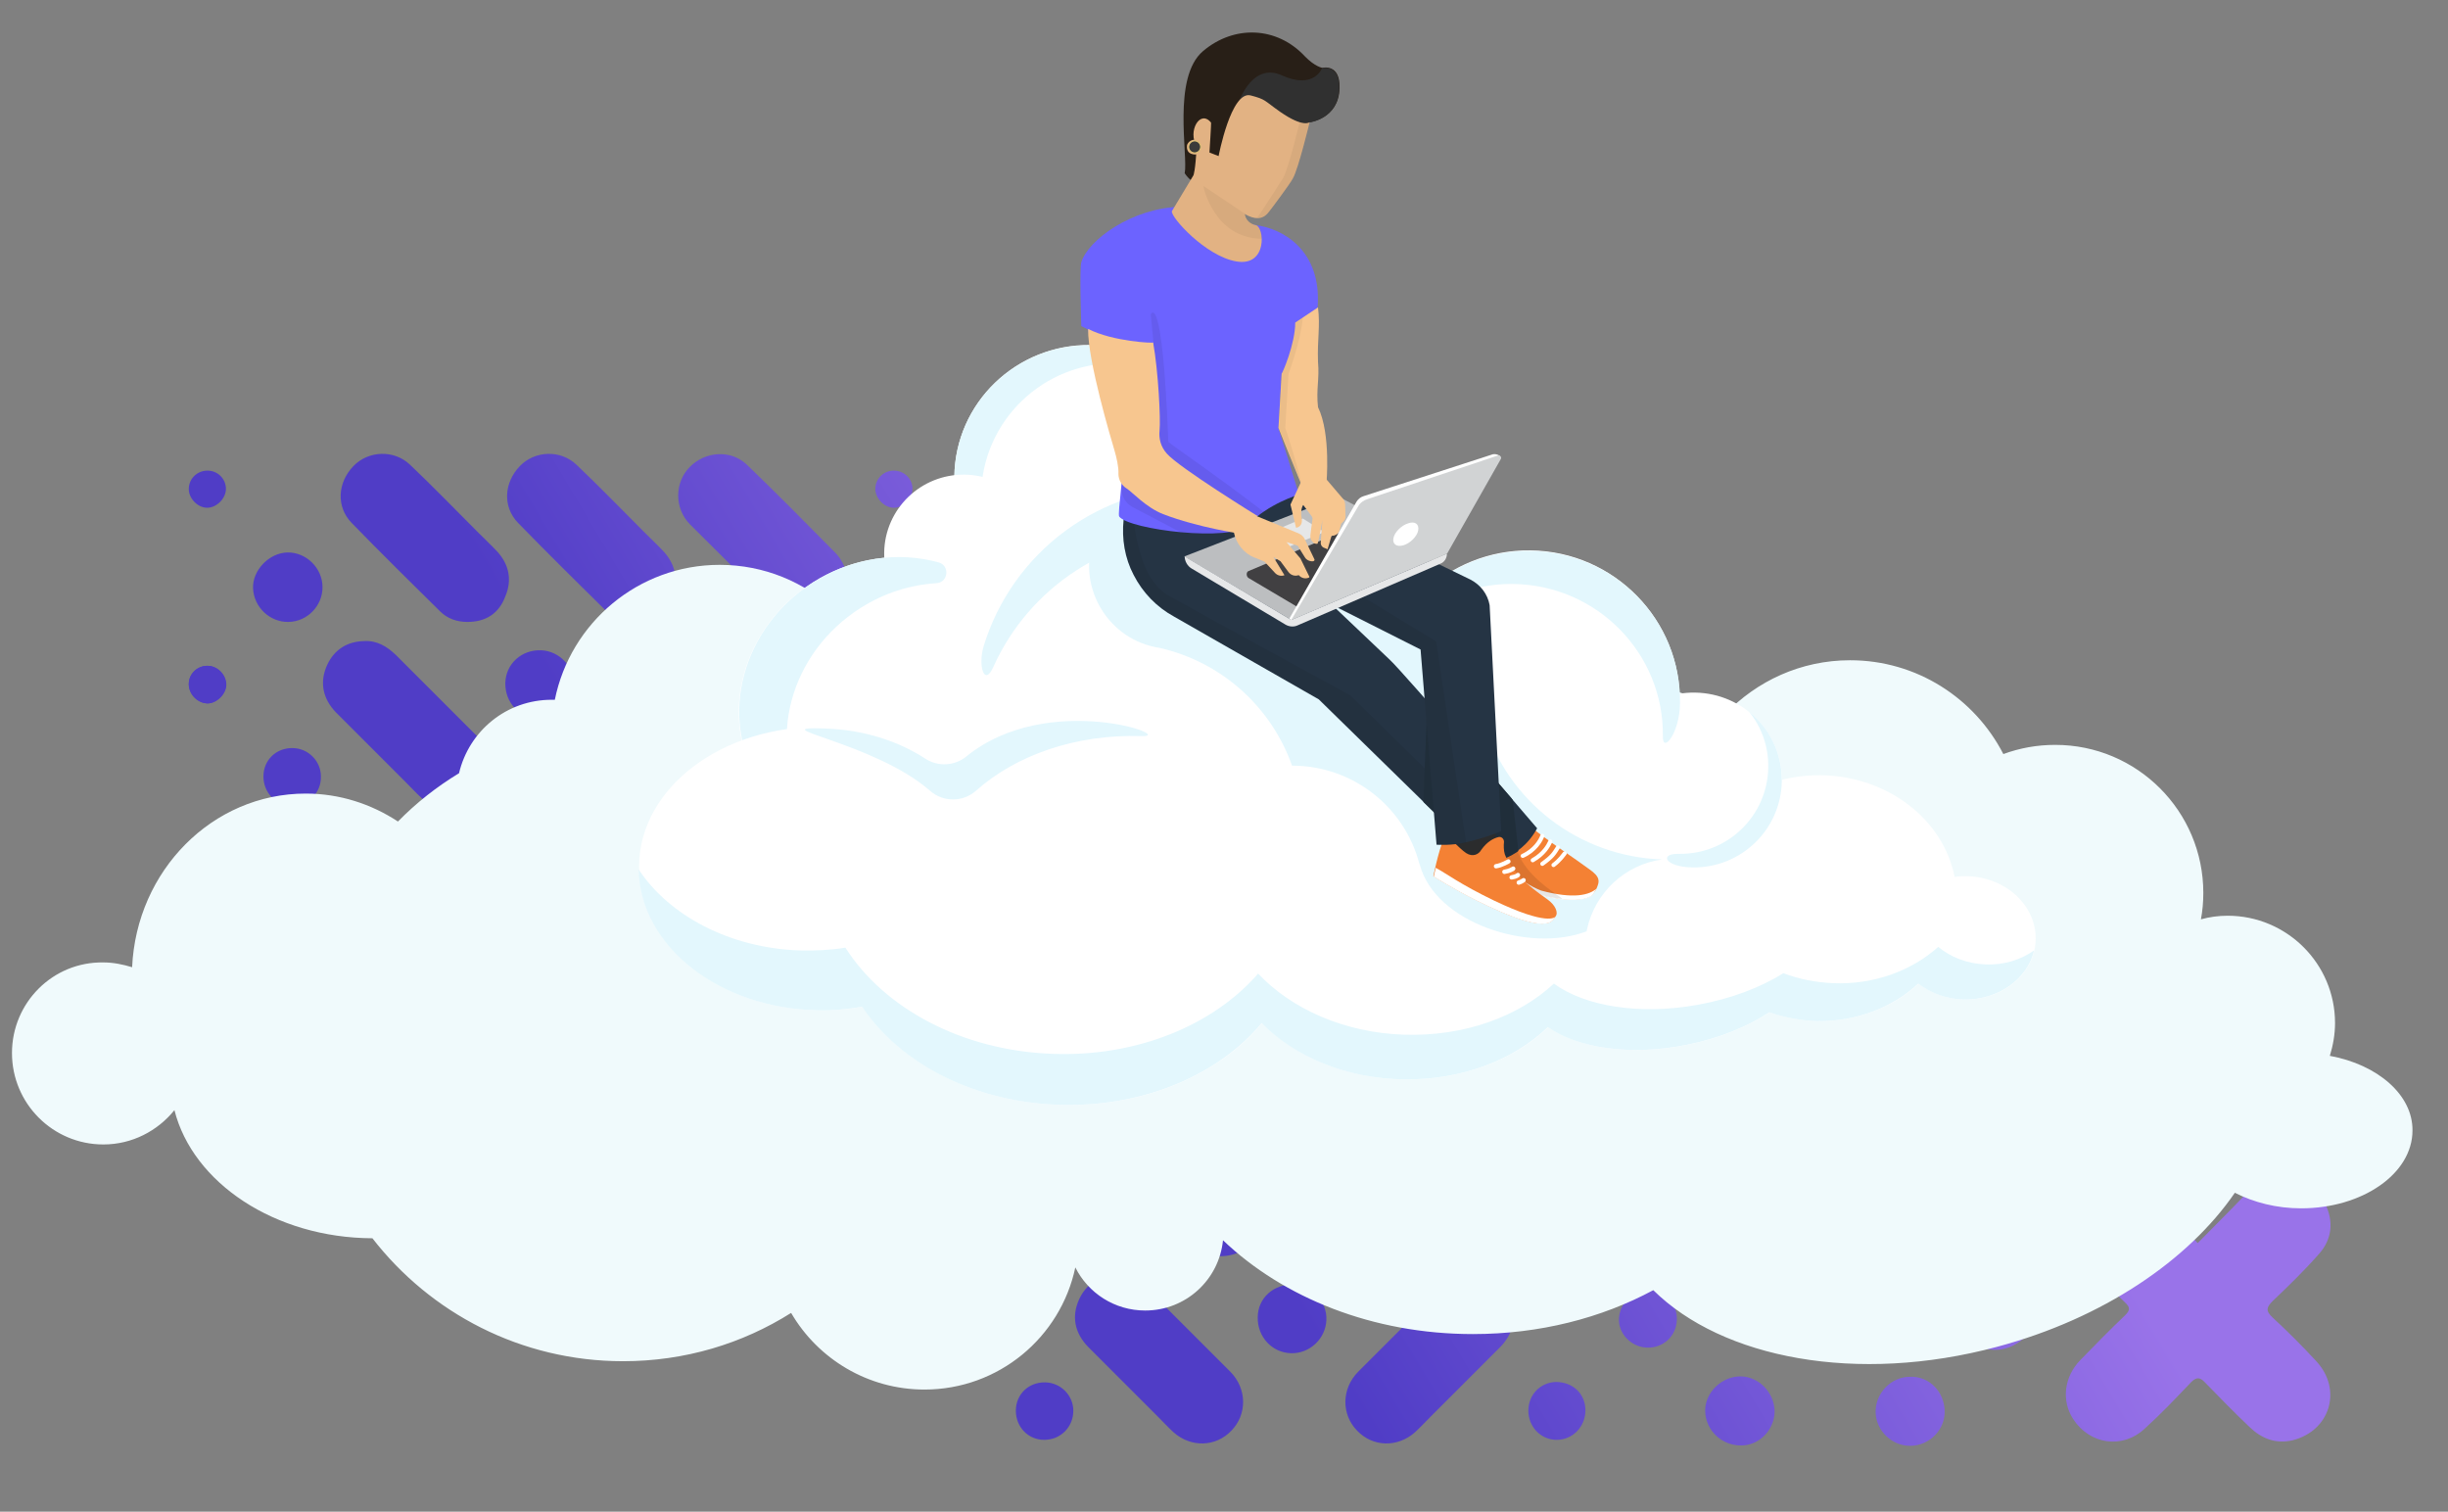<?xml version="1.0" encoding="utf-8"?>
<!-- Generator: Adobe Illustrator 24.0.2, SVG Export Plug-In . SVG Version: 6.00 Build 0)  -->
<svg version="1.1" xmlns="http://www.w3.org/2000/svg" xmlns:xlink="http://www.w3.org/1999/xlink" x="0px" y="0px"
	 viewBox="0 0 613.3 378.7" style="enable-background:new 0 0 613.3 378.7;" xml:space="preserve">
<rect x="0" y="0" width="613.3" height="378.7" fill="#808080" stroke="none"/>
<style type="text/css">
	.st0{fill:url(#SVGID_1_);}
	.st1{fill:url(#SVGID_2_);}
	.st2{fill:url(#SVGID_3_);}
	.st3{fill:url(#SVGID_4_);}
	.st4{fill:url(#SVGID_5_);}
	.st5{fill:url(#SVGID_6_);}
	.st6{fill:url(#SVGID_7_);}
	.st7{fill:url(#SVGID_8_);}
	.st8{fill:url(#SVGID_9_);}
	.st9{fill:url(#SVGID_10_);}
	.st10{fill:url(#SVGID_11_);}
	.st11{fill:url(#SVGID_12_);}
	.st12{fill:url(#SVGID_13_);}
	.st13{fill:url(#SVGID_14_);}
	.st14{fill:url(#SVGID_15_);}
	.st15{fill:url(#SVGID_16_);}
	.st16{fill:url(#SVGID_17_);}
	.st17{fill:url(#SVGID_18_);}
	.st18{fill:url(#SVGID_19_);}
	.st19{fill:url(#SVGID_20_);}
	.st20{fill:url(#SVGID_21_);}
	.st21{fill:url(#SVGID_22_);}
	.st22{fill:url(#SVGID_23_);}
	.st23{fill:url(#SVGID_24_);}
	.st24{fill:url(#SVGID_25_);}
	.st25{fill:url(#SVGID_26_);}
	.st26{fill:url(#SVGID_27_);}
	.st27{fill:url(#SVGID_28_);}
	.st28{fill:url(#SVGID_29_);}
	.st29{fill:url(#SVGID_30_);}
	.st30{fill:url(#SVGID_31_);}
	.st31{fill:url(#SVGID_32_);}
	.st32{fill:url(#SVGID_33_);}
	.st33{fill:url(#SVGID_34_);}
	.st34{fill:url(#SVGID_35_);}
	.st35{fill:url(#SVGID_36_);}
	.st36{fill:url(#SVGID_37_);}
	.st37{fill:url(#SVGID_38_);}
	.st38{fill:url(#SVGID_39_);}
	.st39{fill:url(#SVGID_40_);}
	.st40{fill:url(#SVGID_41_);}
	.st41{fill:url(#SVGID_42_);}
	.st42{fill:url(#SVGID_43_);}
	.st43{fill:url(#SVGID_44_);}
	.st44{fill:url(#SVGID_45_);}
	.st45{fill:url(#SVGID_46_);}
	.st46{fill:url(#SVGID_47_);}
	.st47{fill:#F0FAFC;}
	.st48{fill:#FFFFFF;}
	.st49{fill:#E3F7FD;}
	.st50{fill:#F48134;}
	.st51{opacity:0.1;}
	.st52{fill:#253444;}
	.st53{opacity:7.000000e-02;}
	.st54{fill:#202E3A;}
	.st55{fill:#2B2C2D;}
	.st56{fill:none;stroke:#FFFFFF;stroke-width:1.087;stroke-linecap:round;stroke-miterlimit:10;}
	.st57{fill:#6C63FF;}
	.st58{fill:#281F17;}
	.st59{fill:#303030;}
	.st60{fill:#E2B283;}
	.st61{opacity:5.000000e-02;}
	.st62{fill:#BCBEC0;}
	.st63{fill:#414042;}
	.st64{fill:#E6E7E8;}
	.st65{fill:#F7C68F;}
	.st66{fill:#D1D3D4;}
	.st67{fill:none;stroke:#FFFFFF;stroke-width:1.031;stroke-linecap:round;stroke-miterlimit:10;}
	.st68{fill:#3A3A3A;stroke:#E0C475;stroke-width:0.25;stroke-miterlimit:10;}
</style>
<g id="Camada_3">
	<g>
		<linearGradient id="SVGID_1_" gradientUnits="userSpaceOnUse" x1="459.329" y1="196.11" x2="302.683" y2="289.251">
			<stop  offset="0" style="stop-color:#9973E9"/>
			<stop  offset="1" style="stop-color:#503DC6"/>
		</linearGradient>
		<path class="st0" d="M305.6,314.7c-2.6,0-5-0.8-6.9-2.7c-7.4-7.3-14.8-14.6-22.1-22.1c-3.9-4-3.6-10.1,0.5-14.3
			c3.7-3.8,10.1-4.1,14.1-0.3c5.8,5.5,11.3,11.2,16.9,16.8c1.7,1.7,3.4,3.3,5,5c3,3.3,3.7,7.2,2,11.2
			C313.5,312.6,310.1,314.7,305.6,314.7z"/>
		<linearGradient id="SVGID_2_" gradientUnits="userSpaceOnUse" x1="541.086" y1="333.609" x2="384.439" y2="426.751">
			<stop  offset="0" style="stop-color:#9973E9"/>
			<stop  offset="1" style="stop-color:#503DC6"/>
		</linearGradient>
		<path class="st1" d="M550.6,311.4c-4.4-4.5-8.5-8.7-12.7-12.9c-3.4-3.4-7.6-4.7-12.2-3.1c-8.6,3-10.9,12.9-4.7,19.5
			c3.7,3.9,7.5,7.6,11.4,11.4c1.3,1.2,1.3,1.9,0,3.2c-3.8,3.6-7.5,7.4-11.2,11.2c-4.1,4.2-4.8,10.2-1.8,14.8
			c4.1,6.3,12.2,7.6,17.8,2.5c4.1-3.7,7.9-7.7,11.7-11.7c1.3-1.3,2.2-1.4,3.5,0c3.7,3.8,7.4,7.6,11.2,11.2c3,2.9,6.6,4.3,10.8,3.3
			c9.4-2.4,12.5-12.7,5.9-19.8c-3.5-3.8-7.2-7.5-11-11c-1.8-1.7-1.4-2.6,0.1-4.1c4-3.8,8-7.7,11.6-11.8c3.3-3.7,3.7-8.2,1.5-12.6
			c-2.3-4.6-6.2-6.7-11.4-6.6c-4,0.1-6.7,2.5-9.3,5.1C558.3,303.7,554.6,307.3,550.6,311.4z"/>
		<linearGradient id="SVGID_3_" gradientUnits="userSpaceOnUse" x1="520.709" y1="299.339" x2="364.062" y2="392.481">
			<stop  offset="0" style="stop-color:#9973E9"/>
			<stop  offset="1" style="stop-color:#503DC6"/>
		</linearGradient>
		<path class="st2" d="M559.4,281.5c0-4.9-3.6-8.7-8.4-8.7c-5,0-8.8,3.6-8.8,8.5c-0.1,4.8,3.8,8.7,8.6,8.7
			C555.5,290.1,559.4,286.3,559.4,281.5z"/>
		<linearGradient id="SVGID_4_" gradientUnits="userSpaceOnUse" x1="520.263" y1="298.589" x2="363.616" y2="391.73">
			<stop  offset="0" style="stop-color:#9973E9"/>
			<stop  offset="1" style="stop-color:#503DC6"/>
		</linearGradient>
		<path class="st3" d="M510.3,328.1c-0.2,3.9-2.2,7.2-6.2,9.1c-3.8,1.8-8.3,1-11.4-2c-7.2-7.1-14.3-14.2-21.4-21.4
			c-4.2-4.3-4.2-10.7,0-14.8c4.1-4.1,10.6-3.9,14.8,0.3c6.7,6.7,13.5,13.5,20.2,20.2C508.7,321.8,510.3,324.3,510.3,328.1z"/>
		<linearGradient id="SVGID_5_" gradientUnits="userSpaceOnUse" x1="522.365" y1="302.124" x2="365.719" y2="395.265">
			<stop  offset="0" style="stop-color:#9973E9"/>
			<stop  offset="1" style="stop-color:#503DC6"/>
		</linearGradient>
		<path class="st4" d="M436,344.8c4.6,0,8.5,4,8.6,8.7c0,4.7-3.9,8.7-8.5,8.6c-4.9,0-8.8-3.9-8.9-8.6
			C427.1,348.9,431.3,344.8,436,344.8z"/>
		<linearGradient id="SVGID_6_" gradientUnits="userSpaceOnUse" x1="533.495" y1="320.842" x2="376.848" y2="413.984">
			<stop  offset="0" style="stop-color:#9973E9"/>
			<stop  offset="1" style="stop-color:#503DC6"/>
		</linearGradient>
		<path class="st5" d="M487.2,353.5c0.1,4.7-3.8,8.6-8.5,8.7c-4.7,0.1-8.7-3.8-8.8-8.4c-0.1-4.7,3.8-8.9,8.6-8.9
			C483.3,344.7,487.1,348.6,487.2,353.5z"/>
		<linearGradient id="SVGID_7_" gradientUnits="userSpaceOnUse" x1="507.417" y1="276.983" x2="350.769" y2="370.125">
			<stop  offset="0" style="stop-color:#9973E9"/>
			<stop  offset="1" style="stop-color:#503DC6"/>
		</linearGradient>
		<path class="st6" d="M508.5,281.7c-0.1,4.8-4.1,8.6-9,8.4c-4.6-0.1-8.3-4.2-8.2-8.9c0.1-4.8,4-8.5,8.7-8.4
			C504.9,272.9,508.7,276.8,508.5,281.7z"/>
		<linearGradient id="SVGID_8_" gradientUnits="userSpaceOnUse" x1="517.893" y1="294.603" x2="361.246" y2="387.745">
			<stop  offset="0" style="stop-color:#9973E9"/>
			<stop  offset="1" style="stop-color:#503DC6"/>
		</linearGradient>
		<path class="st7" d="M457.5,339c-4.7-0.1-8.5-4-8.4-8.7c0.1-4.9,3.9-8.7,8.8-8.5c4.8,0.1,8.5,3.9,8.4,8.7
			C466.3,335.3,462.4,339.1,457.5,339z"/>
		<linearGradient id="SVGID_9_" gradientUnits="userSpaceOnUse" x1="501.037" y1="266.253" x2="344.389" y2="359.395">
			<stop  offset="0" style="stop-color:#9973E9"/>
			<stop  offset="1" style="stop-color:#503DC6"/>
		</linearGradient>
		<path class="st8" d="M427.6,305.7c0-4.1,3-7.2,7.1-7.2c4.2,0,7.3,3,7.3,7c0.1,4.1-3.2,7.4-7.2,7.4
			C430.8,312.9,427.7,309.7,427.6,305.7z"/>
		<linearGradient id="SVGID_10_" gradientUnits="userSpaceOnUse" x1="506.228" y1="274.984" x2="349.581" y2="368.125">
			<stop  offset="0" style="stop-color:#9973E9"/>
			<stop  offset="1" style="stop-color:#503DC6"/>
		</linearGradient>
		<path class="st9" d="M412.7,337.6c-4-0.1-7.3-3.5-7.1-7.3c0.2-4,3.7-7.3,7.6-7.2c3.9,0.2,7.1,3.7,6.9,7.5
			C420,334.7,416.7,337.7,412.7,337.6z"/>
		<linearGradient id="SVGID_11_" gradientUnits="userSpaceOnUse" x1="484.558" y1="238.54" x2="327.912" y2="331.682">
			<stop  offset="0" style="stop-color:#9973E9"/>
			<stop  offset="1" style="stop-color:#503DC6"/>
		</linearGradient>
		<path class="st10" d="M412.6,276.8c2.6,0.1,4.6,2.2,4.5,4.7c-0.1,2.5-2.4,4.7-4.8,4.6c-2.4-0.1-4.6-2.5-4.5-4.9
			C407.8,278.7,410,276.7,412.6,276.8z"/>
		<linearGradient id="SVGID_12_" gradientUnits="userSpaceOnUse" x1="461.094" y1="199.074" x2="304.446" y2="292.216">
			<stop  offset="0" style="stop-color:#9973E9"/>
			<stop  offset="1" style="stop-color:#503DC6"/>
		</linearGradient>
		<path class="st11" d="M235.7,330.1c-0.1,2.5,2,4.8,4.4,5c2.3,0.2,4.8-2.2,4.9-4.5c0.1-2.5-2-4.8-4.5-4.9
			C238,325.6,235.8,327.6,235.7,330.1z"/>
		<linearGradient id="SVGID_13_" gradientUnits="userSpaceOnUse" x1="496.299" y1="258.286" x2="339.653" y2="351.427">
			<stop  offset="0" style="stop-color:#9973E9"/>
			<stop  offset="1" style="stop-color:#503DC6"/>
		</linearGradient>
		<path class="st12" d="M368.9,319.5c4.2,0.1,7.4,2.1,9.2,5.9c2,4.3,1.2,8.5-2.2,12c-5.8,5.8-11.6,11.6-17.4,17.4
			c-1.3,1.3-2.6,2.7-4,4c-4.4,3.9-10.6,3.7-14.5-0.4c-4-4.1-3.9-10.5,0.2-14.7c6.9-6.9,13.8-13.8,20.7-20.7
			C363.1,320.8,365.7,319.3,368.9,319.5z"/>
		<linearGradient id="SVGID_14_" gradientUnits="userSpaceOnUse" x1="478.625" y1="228.56" x2="321.978" y2="321.701">
			<stop  offset="0" style="stop-color:#9973E9"/>
			<stop  offset="1" style="stop-color:#503DC6"/>
		</linearGradient>
		<path class="st13" d="M279.6,319.5c-4.2,0.1-7.4,2.1-9.2,5.9c-2,4.3-1.2,8.5,2.2,12c5.8,5.8,11.6,11.6,17.4,17.4
			c1.3,1.3,2.6,2.7,4,4c4.4,3.9,10.6,3.7,14.5-0.4c4-4.1,3.9-10.5-0.2-14.7c-6.9-6.9-13.8-13.8-20.7-20.7
			C285.4,320.8,282.9,319.3,279.6,319.5z"/>
		<linearGradient id="SVGID_15_" gradientUnits="userSpaceOnUse" x1="481.34" y1="233.127" x2="324.693" y2="326.268">
			<stop  offset="0" style="stop-color:#9973E9"/>
			<stop  offset="1" style="stop-color:#503DC6"/>
		</linearGradient>
		<path class="st14" d="M389.4,314.7c-2.3,0-4.6-1-6.5-2.9c-7.2-7.2-14.4-14.3-21.6-21.5c-3.9-4-3.8-10.5,0-14.3
			c3.9-4,10.3-4.4,14.3-0.6c7.5,7.2,14.8,14.6,22.1,22c3.1,3.2,3.8,7.3,1.9,11.4C397.6,312.6,394.4,314.8,389.4,314.7z"/>
		<linearGradient id="SVGID_16_" gradientUnits="userSpaceOnUse" x1="470.245" y1="214.439" x2="313.598" y2="307.58">
			<stop  offset="0" style="stop-color:#9973E9"/>
			<stop  offset="1" style="stop-color:#503DC6"/>
		</linearGradient>
		<path class="st15" d="M347.3,314.7c-2.6,0-5-0.8-6.9-2.7c-7.4-7.3-14.8-14.6-22.1-22.1c-3.9-4-3.6-10.1,0.5-14.3
			c3.7-3.8,10.1-4.1,14.1-0.3c5.8,5.5,11.3,11.2,16.9,16.8c1.7,1.7,3.4,3.3,5,5c3,3.3,3.7,7.2,2,11.2
			C355.2,312.6,351.9,314.7,347.3,314.7z"/>
		<linearGradient id="SVGID_17_" gradientUnits="userSpaceOnUse" x1="455.718" y1="190.037" x2="299.071" y2="283.178">
			<stop  offset="0" style="stop-color:#9973E9"/>
			<stop  offset="1" style="stop-color:#503DC6"/>
		</linearGradient>
		<path class="st16" d="M260.7,314.7c-4.7,0.1-8.7-3.7-8.9-8.4c-0.2-4.5,4-8.9,8.6-9c4.7-0.1,8.8,3.9,8.8,8.7
			C269.2,310.7,265.4,314.6,260.7,314.7z"/>
		<linearGradient id="SVGID_18_" gradientUnits="userSpaceOnUse" x1="482.858" y1="235.681" x2="326.211" y2="328.823">
			<stop  offset="0" style="stop-color:#9973E9"/>
			<stop  offset="1" style="stop-color:#503DC6"/>
		</linearGradient>
		<path class="st17" d="M324.1,321.8c4.6,0.2,8.4,4.2,8.2,8.9c-0.2,4.7-4.2,8.4-8.8,8.3c-4.8-0.1-8.5-4.1-8.4-9
			C315.1,325.2,319.1,321.6,324.1,321.8z"/>
		<linearGradient id="SVGID_19_" gradientUnits="userSpaceOnUse" x1="510.357" y1="281.928" x2="353.71" y2="375.07">
			<stop  offset="0" style="stop-color:#9973E9"/>
			<stop  offset="1" style="stop-color:#503DC6"/>
		</linearGradient>
		<path class="st18" d="M397.2,353.3c0,4.1-3.2,7.4-7.2,7.4c-4,0-7.1-3.3-7.1-7.3c0-4,3-7.1,6.9-7.2
			C394.1,346.2,397.2,349.2,397.2,353.3z"/>
		<linearGradient id="SVGID_20_" gradientUnits="userSpaceOnUse" x1="476.836" y1="225.552" x2="320.189" y2="318.693">
			<stop  offset="0" style="stop-color:#9973E9"/>
			<stop  offset="1" style="stop-color:#503DC6"/>
		</linearGradient>
		<path class="st19" d="M261.6,360.7c-4,0-7.1-3.2-7.1-7.3c0-4.1,3.2-7.2,7.4-7.1c3.9,0.1,7,3.3,7,7.1
			C268.9,357.5,265.7,360.7,261.6,360.7z"/>
		<linearGradient id="SVGID_21_" gradientUnits="userSpaceOnUse" x1="461.094" y1="199.074" x2="304.446" y2="292.216">
			<stop  offset="0" style="stop-color:#9973E9"/>
			<stop  offset="1" style="stop-color:#503DC6"/>
		</linearGradient>
		<path class="st20" d="M235.7,330.1c0.1-2.6,2.3-4.5,4.9-4.4c2.5,0.1,4.6,2.4,4.5,4.9c-0.1,2.4-2.7,4.7-4.9,4.5
			C237.7,334.9,235.6,332.6,235.7,330.1z"/>
		<linearGradient id="SVGID_22_" gradientUnits="userSpaceOnUse" x1="496.252" y1="258.206" x2="339.604" y2="351.348">
			<stop  offset="0" style="stop-color:#9973E9"/>
			<stop  offset="1" style="stop-color:#503DC6"/>
		</linearGradient>
		<path class="st21" d="M461.9,281.2c0.1,2.5-2.3,4.9-4.7,4.9c-2.3,0-4.5-2.2-4.6-4.5c-0.1-2.6,1.9-4.7,4.5-4.8
			C459.7,276.7,461.8,278.7,461.9,281.2z"/>
		<linearGradient id="SVGID_23_" gradientUnits="userSpaceOnUse" x1="439.608" y1="162.943" x2="282.962" y2="256.085">
			<stop  offset="0" style="stop-color:#9973E9"/>
			<stop  offset="1" style="stop-color:#503DC6"/>
		</linearGradient>
		<path class="st22" d="M245,281.2c0.1,2.5-2.3,4.9-4.7,4.9c-2.3,0-4.5-2.2-4.6-4.5c-0.1-2.6,1.9-4.7,4.5-4.8
			C242.8,276.7,245,278.7,245,281.2z"/>
		<linearGradient id="SVGID_24_" gradientUnits="userSpaceOnUse" x1="528.692" y1="312.765" x2="372.046" y2="405.906">
			<stop  offset="0" style="stop-color:#9973E9"/>
			<stop  offset="1" style="stop-color:#503DC6"/>
		</linearGradient>
		<path class="st23" d="M581.5,276.8c2.6,0.1,4.6,2.2,4.5,4.7c-0.1,2.5-2.4,4.7-4.8,4.6c-2.4-0.1-4.6-2.5-4.5-4.9
			C576.8,278.7,578.9,276.7,581.5,276.8z"/>
	</g>
	<g>
		<linearGradient id="SVGID_25_" gradientUnits="userSpaceOnUse" x1="270.874" y1="37.194" x2="114.228" y2="130.335">
			<stop  offset="0" style="stop-color:#9973E9"/>
			<stop  offset="1" style="stop-color:#503DC6"/>
		</linearGradient>
		<path class="st24" d="M117.1,155.8c-2.6,0-5-0.8-6.9-2.7c-7.4-7.3-14.8-14.6-22.1-22.1c-3.9-4-3.6-10.1,0.5-14.3
			c3.7-3.8,10.1-4.1,14.1-0.3c5.8,5.5,11.3,11.2,16.9,16.8c1.7,1.7,3.4,3.3,5,5c3,3.3,3.7,7.2,2,11.2
			C125,153.7,121.7,155.8,117.1,155.8z"/>
		<linearGradient id="SVGID_26_" gradientUnits="userSpaceOnUse" x1="350.197" y1="176.14" x2="208.438" y2="260.43">
			<stop  offset="0" style="stop-color:#9973E9"/>
			<stop  offset="1" style="stop-color:#503DC6"/>
		</linearGradient>
		<path class="st25" d="M337.3,136.5c-8.6,3-10.9,12.9-4.7,19.5c3.7,3.9,7.5,7.6,11.4,11.4c1.3,1.2,1.3,1.9,0,3.2
			c-3.8,3.6-7.5,7.4-11.2,11.2c-4.1,4.2-4.8,10.2-1.8,14.8c4.1,6.3,12.2,7.6,17.8,2.5c4.1-3.7,7.9-7.7,11.7-11.7
			c1.3-1.3,2.2-1.4,3.5,0c3.7,3.8,7.4,7.6,11.2,11.2c3,2.9,6.6,4.3,10.8,3.3c9.4-2.4,12.5-12.7,5.9-19.8c-3.5-3.8-7.2-7.5-11-11
			c-1.8-1.7-1.4-2.6,0.1-4.1c4-3.8,8-7.7,11.6-11.8"/>
		<linearGradient id="SVGID_27_" gradientUnits="userSpaceOnUse" x1="362.185" y1="152.46" x2="362.185" y2="152.46">
			<stop  offset="0" style="stop-color:#9973E9"/>
			<stop  offset="1" style="stop-color:#503DC6"/>
		</linearGradient>
		<path class="st26" d="M362.2,152.5"/>
		<linearGradient id="SVGID_28_" gradientUnits="userSpaceOnUse" x1="331.808" y1="139.672" x2="175.161" y2="232.814">
			<stop  offset="0" style="stop-color:#9973E9"/>
			<stop  offset="1" style="stop-color:#503DC6"/>
		</linearGradient>
		<path class="st27" d="M321.8,169.2c-0.2,3.9-2.2,7.2-6.2,9.1c-3.8,1.8-8.3,1-11.4-2c-7.2-7.1-14.3-14.2-21.4-21.4
			c-4.2-4.3-4.2-10.7,0-14.8c4.1-4.1,10.6-3.9,14.8,0.3c6.7,6.7,13.5,13.5,20.2,20.2C320.2,162.8,321.8,165.4,321.8,169.2z"/>
		<linearGradient id="SVGID_29_" gradientUnits="userSpaceOnUse" x1="333.91" y1="143.208" x2="177.263" y2="236.349">
			<stop  offset="0" style="stop-color:#9973E9"/>
			<stop  offset="1" style="stop-color:#503DC6"/>
		</linearGradient>
		<path class="st28" d="M247.5,185.9c4.6,0,8.5,4,8.6,8.7c0,4.7-3.9,8.7-8.5,8.6c-4.9,0-8.8-3.9-8.9-8.6
			C238.7,190,242.8,185.9,247.5,185.9z"/>
		<linearGradient id="SVGID_30_" gradientUnits="userSpaceOnUse" x1="345.04" y1="161.926" x2="188.393" y2="255.068">
			<stop  offset="0" style="stop-color:#9973E9"/>
			<stop  offset="1" style="stop-color:#503DC6"/>
		</linearGradient>
		<path class="st29" d="M298.7,194.6c0.1,4.7-3.8,8.6-8.5,8.7c-4.7,0.1-8.7-3.8-8.8-8.4c-0.1-4.7,3.8-8.9,8.6-8.9
			C294.8,185.8,298.7,189.7,298.7,194.6z"/>
		<linearGradient id="SVGID_31_" gradientUnits="userSpaceOnUse" x1="318.962" y1="118.067" x2="162.314" y2="211.209">
			<stop  offset="0" style="stop-color:#9973E9"/>
			<stop  offset="1" style="stop-color:#503DC6"/>
		</linearGradient>
		<path class="st30" d="M320.1,122.8c-0.1,4.8-4.1,8.6-9,8.4c-4.6-0.1-8.3-4.2-8.2-8.9c0.1-4.8,4-8.5,8.7-8.4
			C316.5,114,320.2,117.9,320.1,122.8z"/>
		<linearGradient id="SVGID_32_" gradientUnits="userSpaceOnUse" x1="329.438" y1="135.687" x2="172.791" y2="228.828">
			<stop  offset="0" style="stop-color:#9973E9"/>
			<stop  offset="1" style="stop-color:#503DC6"/>
		</linearGradient>
		<path class="st31" d="M269.1,180.1c-4.7-0.1-8.5-4-8.4-8.7c0.1-4.9,3.9-8.7,8.8-8.5c4.8,0.1,8.5,3.9,8.4,8.7
			C277.8,176.4,273.9,180.2,269.1,180.1z"/>
		<linearGradient id="SVGID_33_" gradientUnits="userSpaceOnUse" x1="312.582" y1="107.337" x2="155.934" y2="200.479">
			<stop  offset="0" style="stop-color:#9973E9"/>
			<stop  offset="1" style="stop-color:#503DC6"/>
		</linearGradient>
		<path class="st32" d="M239.2,146.8c0-4.1,3-7.2,7.1-7.2c4.2,0,7.3,3,7.3,7c0.1,4.1-3.2,7.4-7.2,7.4
			C242.4,154,239.2,150.8,239.2,146.8z"/>
		<linearGradient id="SVGID_34_" gradientUnits="userSpaceOnUse" x1="317.773" y1="116.067" x2="161.126" y2="209.208">
			<stop  offset="0" style="stop-color:#9973E9"/>
			<stop  offset="1" style="stop-color:#503DC6"/>
		</linearGradient>
		<path class="st33" d="M224.3,178.7c-4-0.1-7.3-3.5-7.1-7.3c0.2-4,3.7-7.3,7.6-7.2c3.9,0.2,7.1,3.7,6.9,7.5
			C231.6,175.8,228.3,178.8,224.3,178.7z"/>
		<linearGradient id="SVGID_35_" gradientUnits="userSpaceOnUse" x1="296.103" y1="79.624" x2="139.457" y2="172.765">
			<stop  offset="0" style="stop-color:#9973E9"/>
			<stop  offset="1" style="stop-color:#503DC6"/>
		</linearGradient>
		<path class="st34" d="M224.1,117.9c2.6,0.1,4.6,2.2,4.5,4.7c-0.1,2.5-2.4,4.7-4.8,4.6c-2.4-0.1-4.6-2.5-4.5-4.9
			C219.4,119.8,221.5,117.8,224.1,117.9z"/>
		<linearGradient id="SVGID_36_" gradientUnits="userSpaceOnUse" x1="272.639" y1="40.157" x2="115.991" y2="133.299">
			<stop  offset="0" style="stop-color:#9973E9"/>
			<stop  offset="1" style="stop-color:#503DC6"/>
		</linearGradient>
		<path class="st35" d="M47.3,171.2c-0.1,2.5,2,4.8,4.4,5c2.3,0.2,4.8-2.2,4.9-4.5c0.1-2.5-2-4.8-4.5-4.9
			C49.5,166.7,47.4,168.7,47.3,171.2z"/>
		<linearGradient id="SVGID_37_" gradientUnits="userSpaceOnUse" x1="307.844" y1="99.369" x2="151.198" y2="192.511">
			<stop  offset="0" style="stop-color:#9973E9"/>
			<stop  offset="1" style="stop-color:#503DC6"/>
		</linearGradient>
		<path class="st36" d="M180.5,160.6c4.2,0.1,7.4,2.1,9.2,5.9c2,4.3,1.2,8.5-2.2,12c-5.8,5.8-11.6,11.6-17.4,17.4
			c-1.3,1.3-2.6,2.7-4,4c-4.4,3.9-10.6,3.7-14.5-0.4c-4-4.1-3.9-10.5,0.2-14.7c6.9-6.9,13.8-13.8,20.7-20.7
			C174.7,161.9,177.2,160.4,180.5,160.6z"/>
		<linearGradient id="SVGID_38_" gradientUnits="userSpaceOnUse" x1="290.169" y1="69.643" x2="133.522" y2="162.785">
			<stop  offset="0" style="stop-color:#9973E9"/>
			<stop  offset="1" style="stop-color:#503DC6"/>
		</linearGradient>
		<path class="st37" d="M91.2,160.6c-4.2,0.1-7.4,2.1-9.2,5.9c-2,4.3-1.2,8.5,2.2,12c5.8,5.8,11.6,11.6,17.4,17.4
			c1.3,1.3,2.6,2.7,4,4c4.4,3.9,10.6,3.7,14.5-0.4c4-4.1,3.9-10.5-0.2-14.7c-6.9-6.9-13.8-13.8-20.7-20.7
			C96.9,161.9,94.4,160.4,91.2,160.6z"/>
		<linearGradient id="SVGID_39_" gradientUnits="userSpaceOnUse" x1="292.885" y1="74.21" x2="136.238" y2="167.352">
			<stop  offset="0" style="stop-color:#9973E9"/>
			<stop  offset="1" style="stop-color:#503DC6"/>
		</linearGradient>
		<path class="st38" d="M200.9,155.7c-2.3,0-4.6-1-6.5-2.9c-7.2-7.2-14.4-14.3-21.6-21.5c-3.9-4-3.8-10.5,0-14.3
			c3.9-4,10.3-4.4,14.3-0.6c7.5,7.2,14.8,14.6,22.1,22c3.1,3.2,3.8,7.3,1.9,11.4C209.2,153.7,205.9,155.9,200.9,155.7z"/>
		<linearGradient id="SVGID_40_" gradientUnits="userSpaceOnUse" x1="281.79" y1="55.522" x2="125.143" y2="148.663">
			<stop  offset="0" style="stop-color:#9973E9"/>
			<stop  offset="1" style="stop-color:#503DC6"/>
		</linearGradient>
		<path class="st39" d="M158.8,155.8c-2.6,0-5-0.8-6.9-2.7c-7.4-7.3-14.8-14.6-22.1-22.1c-3.9-4-3.6-10.1,0.5-14.3
			c3.7-3.8,10.1-4.1,14.1-0.3c5.8,5.5,11.3,11.2,16.9,16.8c1.7,1.7,3.4,3.3,5,5c3,3.3,3.7,7.2,2,11.2
			C166.8,153.7,163.4,155.8,158.8,155.8z"/>
		<linearGradient id="SVGID_41_" gradientUnits="userSpaceOnUse" x1="267.262" y1="31.12" x2="110.616" y2="124.261">
			<stop  offset="0" style="stop-color:#9973E9"/>
			<stop  offset="1" style="stop-color:#503DC6"/>
		</linearGradient>
		<path class="st40" d="M72.3,155.8c-4.7,0.1-8.7-3.7-8.9-8.4c-0.2-4.5,4-8.9,8.6-9c4.7-0.1,8.8,3.9,8.8,8.7
			C80.8,151.8,77,155.7,72.3,155.8z"/>
		<linearGradient id="SVGID_42_" gradientUnits="userSpaceOnUse" x1="294.403" y1="76.765" x2="137.756" y2="169.907">
			<stop  offset="0" style="stop-color:#9973E9"/>
			<stop  offset="1" style="stop-color:#503DC6"/>
		</linearGradient>
		<path class="st41" d="M135.6,162.9c4.6,0.2,8.4,4.2,8.2,8.9c-0.2,4.7-4.2,8.4-8.8,8.3c-4.8-0.1-8.5-4.1-8.4-9
			C126.7,166.3,130.7,162.7,135.6,162.9z"/>
		<linearGradient id="SVGID_43_" gradientUnits="userSpaceOnUse" x1="321.902" y1="123.012" x2="165.255" y2="216.154">
			<stop  offset="0" style="stop-color:#9973E9"/>
			<stop  offset="1" style="stop-color:#503DC6"/>
		</linearGradient>
		<path class="st42" d="M208.8,194.4c0,4.1-3.2,7.4-7.2,7.4c-4,0-7.1-3.3-7.1-7.3c0-4,3-7.1,6.9-7.2
			C205.6,187.3,208.8,190.3,208.8,194.4z"/>
		<linearGradient id="SVGID_44_" gradientUnits="userSpaceOnUse" x1="288.38" y1="66.636" x2="131.734" y2="159.777">
			<stop  offset="0" style="stop-color:#9973E9"/>
			<stop  offset="1" style="stop-color:#503DC6"/>
		</linearGradient>
		<path class="st43" d="M73.1,201.8c-4,0-7.1-3.2-7.1-7.3c0-4.1,3.2-7.2,7.4-7.1c3.9,0.1,7,3.3,7,7.1
			C80.5,198.6,77.3,201.8,73.1,201.8z"/>
		<linearGradient id="SVGID_45_" gradientUnits="userSpaceOnUse" x1="272.639" y1="40.157" x2="115.991" y2="133.299">
			<stop  offset="0" style="stop-color:#9973E9"/>
			<stop  offset="1" style="stop-color:#503DC6"/>
		</linearGradient>
		<path class="st44" d="M47.3,171.2c0.1-2.6,2.3-4.5,4.9-4.4c2.5,0.1,4.6,2.4,4.5,4.9c-0.1,2.4-2.7,4.7-4.9,4.5
			C49.2,176,47.2,173.7,47.3,171.2z"/>
		<linearGradient id="SVGID_46_" gradientUnits="userSpaceOnUse" x1="307.797" y1="99.29" x2="151.149" y2="192.431">
			<stop  offset="0" style="stop-color:#9973E9"/>
			<stop  offset="1" style="stop-color:#503DC6"/>
		</linearGradient>
		<path class="st45" d="M273.5,122.3c0.1,2.5-2.3,4.9-4.7,4.9c-2.3,0-4.5-2.2-4.6-4.5c-0.1-2.6,1.9-4.7,4.5-4.8
			C271.2,117.8,273.4,119.8,273.5,122.3z"/>
		<linearGradient id="SVGID_47_" gradientUnits="userSpaceOnUse" x1="251.153" y1="4.027" x2="94.507" y2="97.168">
			<stop  offset="0" style="stop-color:#9973E9"/>
			<stop  offset="1" style="stop-color:#503DC6"/>
		</linearGradient>
		<path class="st46" d="M56.6,122.3c0.1,2.5-2.3,4.9-4.7,4.9c-2.3,0-4.5-2.2-4.6-4.5c-0.1-2.6,1.9-4.7,4.5-4.8
			C54.4,117.8,56.5,119.8,56.6,122.3z"/>
	</g>
</g>
<g id="background">
	<g>
		<g>
			<path class="st47" d="M583.7,264.5c0.8-2.6,1.3-5.4,1.3-8.2c0-14.9-12.1-26.9-26.9-26.9c-2.3,0-4.5,0.3-6.7,0.9
				c0.4-2.1,0.6-4.3,0.6-6.6c0-20.5-16.6-37.1-37.1-37.1c-4.6,0-8.9,0.8-13,2.3c-7.2-14-21.7-23.5-38.4-23.5
				c-12.3,0-23.4,5.2-31.3,13.5c-6.7-4.6-14.8-7.2-23.5-7.2c-16.1,0-30.1,9.2-37.1,22.5c-4.6-6.9-12.5-11.5-21.5-11.5
				c-11.6,0-21.4,7.6-24.7,18.2c-11.2-8-25.3-12.7-40.6-12.7c-7.7,0-15.2,1.2-22.1,3.4c0-0.1,0-0.1,0-0.2c0-12-9.7-21.6-21.6-21.6
				c-8.1,0-15.1,4.4-18.8,10.9c-1.5-21.9-19.7-39.2-42-39.2c-20.4,0-37.4,14.5-41.3,33.8c-0.3,0-0.5,0-0.8,0
				c-11.3,0-20.7,7.8-23.2,18.4c-5.6,3.4-10.7,7.4-15.3,12.1c-6.7-4.4-14.6-7-23.1-7c-23.4,0-42.4,19.3-43.5,43.5
				c-2.3-0.7-4.7-1.2-7.2-1.2C13.2,240.9,3,251.2,3,263.8c0,12.6,10.2,22.9,22.9,22.9c7.2,0,13.6-3.4,17.8-8.6
				c4.6,18.2,25.1,32,49.6,32.1c14.5,18.7,37.2,30.8,62.8,30.8c15.5,0,29.9-4.4,42.1-12.1c6.7,11.5,19.2,19.2,33.4,19.2
				c18.6,0,34.1-13.1,37.8-30.6c3.2,6.4,9.8,10.8,17.5,10.8c10.2,0,18.5-7.7,19.5-17.6c15.1,14.4,37.5,23.5,62.6,23.5
				c16.7,0,32.2-4,45.2-11c17.3,17.1,51,23.6,86.1,14.2c26.6-7.1,48-21.7,59.6-38.6c4.7,2.4,10.4,3.9,16.6,3.9
				c15.4,0,27.9-8.7,27.9-19.5C604.5,274.3,595.7,266.7,583.7,264.5z"/>
		</g>
	</g>
	<g>
		
			<ellipse transform="matrix(0.98 -0.2 0.2 0.98 -36.022 85.977)" class="st48" cx="407.1" cy="221.1" rx="27.4" ry="19.5"/>
		
			<ellipse transform="matrix(1.453424e-02 -1 1 1.453424e-02 148.925 390.874)" class="st48" cx="272.8" cy="119.9" rx="33.4" ry="33.7"/>
		<path class="st49" d="M245.8,123.9c0.3-18.5,15.6-33.2,34.1-32.9c5.4,0.1,10.5,1.4,15,3.8c-5.8-5.1-13.4-8.2-21.7-8.3
			c-18.6-0.3-33.9,14.5-34.1,32.9c-0.2,13.1,7.2,24.5,18.2,30.2C250.1,143.3,245.7,134.1,245.8,123.9z"/>
		
			<ellipse transform="matrix(1.462676e-02 -1 1 1.462676e-02 99.186 378.074)" class="st48" cx="241.4" cy="138.7" rx="19.8" ry="19.9"/>
		
			<ellipse transform="matrix(0.845 -0.535 0.535 0.845 -59.47 146.163)" class="st48" cx="222.4" cy="175.7" rx="38.2" ry="35.2"/>
		<path class="st49" d="M202.2,202.5c-10.4-16.4-4.4-38.9,13.4-50.2c6-3.8,12.5-5.8,19-6.2c3-0.2,3.4-4.4,0.6-5.2
			c-10.1-2.8-21.6-1.3-31.5,5c-17.8,11.3-23.8,33.7-13.4,50.2c4.4,7,11.1,11.8,18.7,14.1C206.3,208,204,205.5,202.2,202.5z"/>
		<path class="st48" d="M492.6,219.5c-1,0-2,0-2.9,0.2c-2.8-14.3-16.6-25.2-33.4-25.5c-17-0.2-31.2,10.5-34.2,25
			c-2.5,0.2-5.1,0.6-7.7,1.1c-6.7,1.4-12.8,3.7-17.9,6.5c-4.8-15.4-22.5-27.1-43.7-27.4c-13.4-0.2-25.5,4.1-33.9,11.2
			c-9.6-14.4-28.6-24.3-50.7-24.6c-11.3-0.2-21.8,2.2-30.8,6.4c-8.1-6.2-19.1-10.1-31.3-10.3c-25.1-0.4-45.8,15.2-46,34.8
			c-0.3,19.6,19.9,35.8,45,36.2c3.8,0.1,7.5-0.3,11-0.9c9.6,14.4,28.6,24.3,50.7,24.6c20.7,0.3,38.9-7.9,49.4-20.5
			c8.2,8.4,21.1,13.9,35.6,14.1c14.6,0.2,27.6-4.9,36.1-13.1c7.5,5.3,20.8,7.3,35,4.4c7.9-1.6,15-4.5,20.5-8.1
			c3.8,1.3,7.8,2.1,12.1,2.2c9.9,0.1,18.9-3.5,25.2-9.4c3.1,2.4,7.1,3.9,11.5,4c9.7,0.1,17.7-6.6,17.8-15.2
			C510.1,226.7,502.3,219.6,492.6,219.5z"/>
		<path class="st49" d="M497.4,241.6c-4.6-0.2-8.7-1.8-11.8-4.4c-6.7,6-16.1,9.5-26.3,9.1c-4.4-0.2-8.6-1-12.5-2.5
			c-5.8,3.6-13.1,6.4-21.4,7.9c-14.8,2.7-28.5,0.3-36.1-5.3c-8.9,8.3-22.5,13.3-37.6,12.8c-15-0.5-28.2-6.5-36.5-15.3
			c-11.1,12.8-30.2,20.9-51.5,20.1c-22.8-0.8-42.3-11.5-51.9-26.6c-3.7,0.6-7.5,0.8-11.4,0.7c-17.7-0.6-32.8-8.8-40.4-20.3
			c0.3,19.2,20.2,34.9,45,35.3c3.8,0.1,7.5-0.3,11-0.9c9.6,14.4,28.6,24.3,50.7,24.6c20.7,0.3,38.9-7.9,49.4-20.5
			c8.2,8.4,21.1,13.9,35.6,14.1c14.6,0.2,27.6-4.9,36.1-13.1c7.5,5.3,20.8,7.3,35,4.4c7.9-1.6,15-4.5,20.5-8.1
			c3.8,1.3,7.8,2.1,12.1,2.2c9.9,0.1,18.9-3.5,25.2-9.4c3.1,2.4,7.1,3.9,11.5,4c8.6,0.1,15.9-5.2,17.5-12.3
			C506.3,240.4,502.1,241.8,497.4,241.6z"/>
		
			<ellipse transform="matrix(1.469650e-02 -1 1 1.469650e-02 222.703 616.833)" class="st48" cx="424.3" cy="195.4" rx="21.9" ry="22.1"/>
		<path class="st49" d="M438.2,178.3c3.1,3.8,4.9,8.7,4.8,14c-0.2,12.1-10.2,21.8-22.4,21.6c-5.1-0.1-3.4,3.3,3.4,3.4
			c12.2,0.2,22.2-9.5,22.4-21.6C446.5,188.7,443.3,182.4,438.2,178.3z"/>
		
			<ellipse transform="matrix(1.472522e-02 -1 1 1.472522e-02 201.718 555.987)" class="st48" cx="383" cy="175.6" rx="37.7" ry="37.9"/>
		<path class="st49" d="M379.2,146.3c20.9,0.3,37.7,17.4,37.4,38.2c-0.1,4.3,4.2-0.7,4.3-8.3c0.3-20.8-16.4-37.9-37.4-38.2
			c-16.6-0.2-30.9,10.1-36.2,24.8C354.2,152.7,366,146.1,379.2,146.3z"/>
		
			<ellipse transform="matrix(1.464061e-02 -1 1 1.464061e-02 118.017 475.906)" class="st48" cx="300.5" cy="178.1" rx="56" ry="56.4"/>
		<path class="st49" d="M285.9,184.4c-16.5-0.5-31.4,4.8-41.4,13.7c-3.3,2.9-8.2,2.9-11.5,0c-13.9-12.2-43.1-16.2-26.3-15.6
			c9.6,0.3,18.3,3.1,25.2,7.6c3.1,2,7.3,1.8,10.2-0.6C262.7,172.8,295.4,184.8,285.9,184.4z"/>
		<path class="st49" d="M301.3,133.8c28.9,0.4,52.3,22.3,55.3,50.1c0.2-1.7,0.3-3.3,0.3-5.1c0.5-30.9-24.4-56.4-55.6-56.8
			c-25.8-0.4-47.8,16.5-54.9,40c-1.4,4.8,0.2,10.2,2.5,5C257.8,147.2,278,133.5,301.3,133.8z"/>
		<path class="st49" d="M311.7,126.1c5,0.1,9.9,0.8,14.5,2.1c-7.5-3.8-15.9-6-24.9-6.1"/>
		<path class="st49" d="M275.1,131.5l-1.3,4c-3.8,12.1,4.1,24.9,16.7,26.8l0,0l0,0c15.4,3.5,27.9,14.6,33.2,29.5l0,0
			c15,0,28.1,10.1,31.9,24.6l0.1,0.2c3.9,14.7,27.6,22.2,41.8,16.7l0,0l0.1-0.5c2-9.2,9.5-16.2,18.8-17.5l0,0l0,0
			c-20.8-0.7-38.8-14.5-44.7-34.4l-7.1-23.8l-61.7-25.2l-14.2-6.4L275.1,131.5z"/>
	</g>
</g>
<g id="people">
	<g>
		<path class="st50" d="M379.5,203.9c0,0,4.4,3.9,12.5,9.5c1.8,1.2,4,2.8,6.1,4.3c2.9,2,2.6,3.1,2,4.6c-0.2,0.6-0.6,1.1-0.9,1.5
			c-1.8,2.7-11.2,1.3-14.2,0c-3-1.3-12.3-7.1-12.2-9.1c0-1.1-0.6-6.1,1.5-9.7C376,202.2,379.5,203.9,379.5,203.9z"/>
		<path class="st48" d="M372.8,214.8c0,2,9.2,7.8,12.2,9.1c3,1.3,12.4,2.7,14.2,0c0.2-0.4,0.5-0.8,0.8-1.3
			c-1.8,1.6-5.7,2.7-13.9,0.5c-5.4-2.1-9.6-6.6-13.4-10.2C372.8,213.7,372.8,214.4,372.8,214.8z"/>
		<path class="st51" d="M390.7,224.6c-1.7-1.2-8.3-5.4-10.3-10.8c-1.5-4.1-1.1-4.1-1.1-4.1s-1.9-0.6-4.4,3.1
			c-0.4,0.7-1.1,0.9-2.1,0.7c0,0.6,0,1,0,1.2c0,2,9.2,7.8,12.2,9.1c1.3,0.6,3.8,1.1,6.4,1.4C391.2,225,391,224.8,390.7,224.6z"/>
		<path class="st52" d="M283.2,115.7l-1.7,14.5c-0.5,4.8,0.3,9.6,2.5,13.8l0,0c2.3,4.5,5.8,8.1,10.2,10.5l36.2,20.7l41.7,40.8
			c0,0,8.4,0,13-8.5c0,0-33.7-39.4-37.1-42.4L314.2,133l0.4-11.4L283.2,115.7z"/>
		<path class="st53" d="M379,214.1l-40.7-39.9c0,0-36.7-20-45.7-25.1c-9-5.1-9-24.7-9-24.7l-1.4-0.4l-0.7,6.2
			c-0.5,4.8,0.3,9.6,2.5,13.8l0,0c2.3,4.5,5.8,8.1,10.2,10.5l36.2,20.7l41.7,40.8C372.1,216.1,375.4,216.1,379,214.1z"/>
		<g>
			<path class="st54" d="M356.6,200.9L356.6,200.9l15.6,15.2c0,0,4.1,0,8.2-2.9l-1.4-12.8c-0.1-0.1-0.2-0.2-0.3-0.4
				c-5.8-6.8-14.5-16.8-21.1-24.4L356.6,200.9z"/>
			<polygon class="st54" points="334,151.8 314.2,133 332.7,151.2 			"/>
			<polygon class="st54" points="312.2,125.9 314.2,133 314.5,125 			"/>
		</g>
		<polygon class="st55" points="375.3,212.3 373.2,201.3 364.2,201.6 363.4,215.2 373.3,218.7 		"/>
		<g>
			<path class="st50" d="M375.4,209.7c0.7-0.2,1.4,0.4,1.4,1.2c-0.1,0.9-0.1,2.1,0.2,3.1c2.1,5.7,9.1,10.1,10.8,11.4
				c1.8,1.3,2.7,3.2,1.9,4.2c-0.8,1-1.5,5.1-19.9-4.1c-6-3-10.7-6-10.7-6s1.1-5.6,2.6-9.5c2.5,0.2,3.4,2.2,5.6,3.7
				c1.7,1.1,3.2,0.3,3.8-0.8C372.6,210.8,374.2,210,375.4,209.7z"/>
			<path class="st56" d="M374.8,217c1.4-0.2,3.1-1.2,3.1-1.2"/>
			<path class="st56" d="M376.9,218.4c1.3-0.2,2.1-0.7,2.2-0.8"/>
			<path class="st56" d="M378.7,219.8c1.3-0.2,1.6-0.6,1.6-0.6"/>
			<path class="st56" d="M380.5,221.1c0.7-0.2,1.2-0.6,1.2-0.6"/>
			<path class="st48" d="M389.7,229.6c-0.1,0.2-2,2.4-15.4-4c-8.5-4.1-11.8-6.7-14.6-8.2c-0.3,1.3-0.5,2.2-0.5,2.2s4.7,3,10.7,6
				C388.2,234.7,388.9,230.7,389.7,229.6z"/>
		</g>
		<path class="st52" d="M321.2,122.3l47.2,22.9c2.5,1.3,4.3,3.6,4.8,6.4l2.9,56.6c0,0-2.9,1.4-8.8,2.8c-3.7,0.9-7.4,0.6-7.4,0.6
			l-4-48.9l-23.2-11.7L314.2,133l-2-7.1L321.2,122.3z"/>
		<g class="st53">
			<path d="M359.8,160.7l-39.4-24l-2,0.3l14.3,14.1l23.2,11.7l4,48.9c0,0,3.7,0.2,7.4-0.6L359.8,160.7z"/>
		</g>
		<path class="st57" d="M295.9,51.8l18.7,4.6c6.6,0.8,16.6,6.2,15.5,20.6c-0.2,2.8-9,16.7-9,16.7l-0.8,13.6c0,0,5.2,16.6,5.1,16.6
			c0,0-7.8,2.3-12.7,7.6c-4,4.4-29.9,1.2-32.3-2.1c-0.5-0.6,1.4-12.4,0.8-15.2c-2.7-12.6-8.7-31.7-8.7-31.7l-1.6-0.8
			c0,0-0.5-14.2,0-16C272.6,60.1,283.7,52,295.9,51.8z"/>
		<path class="st53" d="M292.7,110.7c-1.5-38.9-4.4-31.9-4.4-31.9L289,86l-7.8,27.7c0,0.1,0,0.1,0,0.2c0.4,1,0.2,4.6-0.2,8.1
			c-0.2,2.1,0.9,4,2.7,5l12.2,6.4c7.3,0.7,14.9,0.4,16.9-1.8c1.2-1.3,2.5-2.4,3.9-3.3C304.5,118.9,294.8,112.4,292.7,110.7z"/>
		<path class="st58" d="M328.1,30.6c0,0,7.3-0.8,7.5-8.5c0.2-6.3-4.3-5.1-4.3-5.1s-1.9-0.3-4.4-2.9c-7-7.5-17.7-7.9-25.5-1.3
			c-7.8,6.6-3.7,26.2-4.6,30.6C304.6,55.2,328.1,30.6,328.1,30.6z"/>
		<path class="st59" d="M321.2,18.9c8,3.6,10-1.8,10-1.8s4.5-1.2,4.3,5.1c-0.2,7.6-7.5,8.5-7.5,8.5s-2.5,1.6-6.1,3.8L310,26.5
			C310,26.5,313.3,15.3,321.2,18.9z"/>
		<path class="st60" d="M320.7,28c-4-2.8-3.5-3.1-7.4-4.1c-4.9-1.2-8,15.2-8,15.2l-2.3-0.9c0,0,0.5-7.6,0.4-7.5
			c-2.8-3.4-5.9,2.3-3.6,5.9c-0.3,6.2-0.8,7.3-0.8,7.3l-5.4,9c-0.4,1.4,8.4,11.3,16.2,12.6c7.8,1.3,7-8.7,4.8-9.1
			c-1.4-0.3-2.5-1.3-2.7-2.7c0,0,0,0,0-0.1c0,0,0.1,0,0.1,0.1c2.2,1.2,4.2,1.5,5.8-0.5c0.9-1.1,5.5-7.3,6.1-8.5
			c1.4-2.4,4.2-14.1,4.2-14.1S326.6,32.1,320.7,28z"/>
		<g>
			<g class="st61">
				<path d="M316.2,59.8c-0.1-1.8-0.7-3.3-1.5-3.4c-1.4-0.3-2.5-1.3-2.7-2.7c0,0,0,0,0-0.1c0,0,0.1,0,0.1,0.1l-10.6-7.1
					C301.4,46.7,304.2,59.8,316.2,59.8z"/>
			</g>
			<path class="st61" d="M325.6,30.6L325.6,30.6c0,0-2.8,11.8-4.2,14.1c-0.7,1.1-5.6,8.8-6.5,9.9c1.1,0,2-0.4,2.9-1.4
				c0.9-1.1,5.5-7.3,6.1-8.5c1.4-2.4,4.2-14.1,4.2-14.1S327.5,31.2,325.6,30.6z"/>
		</g>
		<g>
			<polygon class="st62" points="296.7,139.4 323.5,155.3 362.5,138.7 335.3,124.4 			"/>
			<path class="st63" d="M312.8,144.8l12,7.1c0.3,0.2,0.6,0.2,0.8,0.1l30.5-12.5c0.8-0.3,0.8-1.4,0-1.7l-14.4-6.6
				c-0.2-0.1-0.5-0.1-0.8,0l-28.2,11.9C312.2,143.4,312.2,144.4,312.8,144.8z"/>
			<path class="st64" d="M323.5,155.3l-26.7-15.9l0,0c0,1.2,0.7,2.4,1.7,3l23.6,14.1c0.9,0.5,2,0.6,2.9,0.2l35.9-15.5
				c1-0.4,1.6-1.4,1.6-2.5L323.5,155.3z"/>
			<polygon class="st64" points="326.4,129.9 331.8,133.3 321.1,137.7 315.9,134.3 			"/>
			<path class="st65" d="M326.1,120.4l-2.8,6l1.4,5.8c0,0,1.8-0.1,1.4-2.4c-0.4-2.3,0.4-3.3,0.4-3.3l2.1,2.8
				c0.2,0.3,0.3,0.6,0.2,0.9c-0.1,0.9-0.4,2.8-0.5,3.8c-0.1,0.6,0.1,1.3,0.5,1.7c0.4,0.5,0.9,0.6,1.3,0.5c0.3-0.8,1.2-5.9,1.2-5.9
				l-0.4,5.5c-0.1,0.7,0.3,1.3,1,1.5l0.7,0.3l1-3.4l0.1,0c0.9,0,1.7-0.5,1.9-1.4l0.4-1.6l0.6-0.6c0.3-0.3,0.5-0.7,0.5-1.1l-0.1-3.1
				c0-0.5-0.2-1-0.5-1.4l-4.6-5.4L326.1,120.4z"/>
			<path class="st48" d="M323.5,155.3L323,155l16.9-29.4c0.4-0.6,1-1.1,1.7-1.3l32.4-10.5c0.5-0.1,1.1,0,1.6,0.3l0.2,0.2
				L323.5,155.3z"/>
			<path class="st66" d="M323.5,155.3l16.8-28.5c0.5-0.9,1.4-1.5,2.4-1.8l32.6-10.9c0.5-0.1,1,0.4,0.7,0.9l-13.4,23.6L323.5,155.3z"
				/>
			<g>
				<path class="st48" d="M355.3,132.9c-0.3,1.5-2,3.2-3.7,3.7c-1.7,0.5-2.8-0.3-2.5-1.8c0.3-1.5,2-3.2,3.7-3.7
					C354.5,130.5,355.6,131.3,355.3,132.9z"/>
			</g>
		</g>
		<path class="st65" d="M272.6,82.4c-0.1,8,5.8,27.7,6.6,30.4c0.5,1.7,1.1,4.2,1,5.9c0,1.5,0.8,2.9,2.1,3.7c1.4,0.9,4.8,4.7,9.1,6.4
			c8.9,3.4,19.4,4.9,19.4,4.9l4.3-4.4c0,0-19.8-12.2-22.8-15.7c-1.5-1.7-2-3.7-1.8-5.7c0.3-2.9-0.3-14.8-1.6-22.1
			C289,86,278.9,85.6,272.6,82.4z"/>
		<path class="st65" d="M324.5,80.8c0,0,2.3-1.5,5.7-3.8c0.6,4.8-0.2,8,0,13.6c0.4,4.5-0.5,6.8,0,11.4c3.3,6.7,2.1,19.3,2.1,19.3
			s-4.4,4.4-6.3,0c-2.5-6.1-5.7-14.1-5.7-14.1l0.8-13.6C321.2,93.7,324.5,86.2,324.5,80.8z"/>
		<path class="st61" d="M322.8,93.7c0,0,3.2-8.6,3.6-14.2c-1.2,0.8-1.9,1.2-1.9,1.2c0,5.4-3.3,12.9-3.3,12.9l-0.8,13.6
			c0,0,3.2,8,5.7,14.1c-1.4-6.2-4.1-14.1-4.1-14.1L322.8,93.7z"/>
		<path d="M314.8,54.7"/>
		<path class="st65" d="M315.1,129.4l10.2,4.2c0.7,0.3,1.3,0.8,1.6,1.5l2.4,5c0.1,0.2,0,0.4-0.3,0.5l0,0c-0.8,0.1-1.7-0.3-2.1-1
			l-1.8-2.9l-2.8-0.9l3.5,4.1l2.2,4.5c0.1,0.1,0,0.3-0.1,0.3l0,0c-0.9,0.4-1.9,0.1-2.5-0.6l0,0l-0.1,0c-0.9,0.3-1.9,0-2.5-0.8
			l-2-2.7l-1.8-1.1l2.8,4.6l0,0c-0.8,0.3-1.7,0.1-2.3-0.5l-2.7-2.9l-2.4-1c0,0,0,0-0.1,0c-2.7-1.1-4.6-3.5-5.2-6.4l-0.4-1.6
			L315.1,129.4z"/>
		<path class="st67" d="M381.5,214.4c3.1-1.4,4.5-3.9,4.9-5"/>
		<path class="st67" d="M384,215.5c2.8-1.6,3.9-3.6,4.4-4.7"/>
		<path class="st67" d="M386.4,216.4c2.5-1.8,2.9-2.5,3.9-4.1"/>
		<path class="st67" d="M389.2,216.7c1.6-1.2,2.3-2.3,2.8-2.9"/>
	</g>
	<path class="st60" d="M299.7,38.7c0,0-2.7,0.3-2.3-2.4c0,0,0.6-1.7,2.6-1.2c2,0.6,1.6,1.1,1.6,1.1s-0.9,1.7-0.9,1.8
		S299.7,38.7,299.7,38.7z"/>
	<circle class="st68" cx="299.3" cy="36.8" r="1.5"/>
</g>
</svg>
